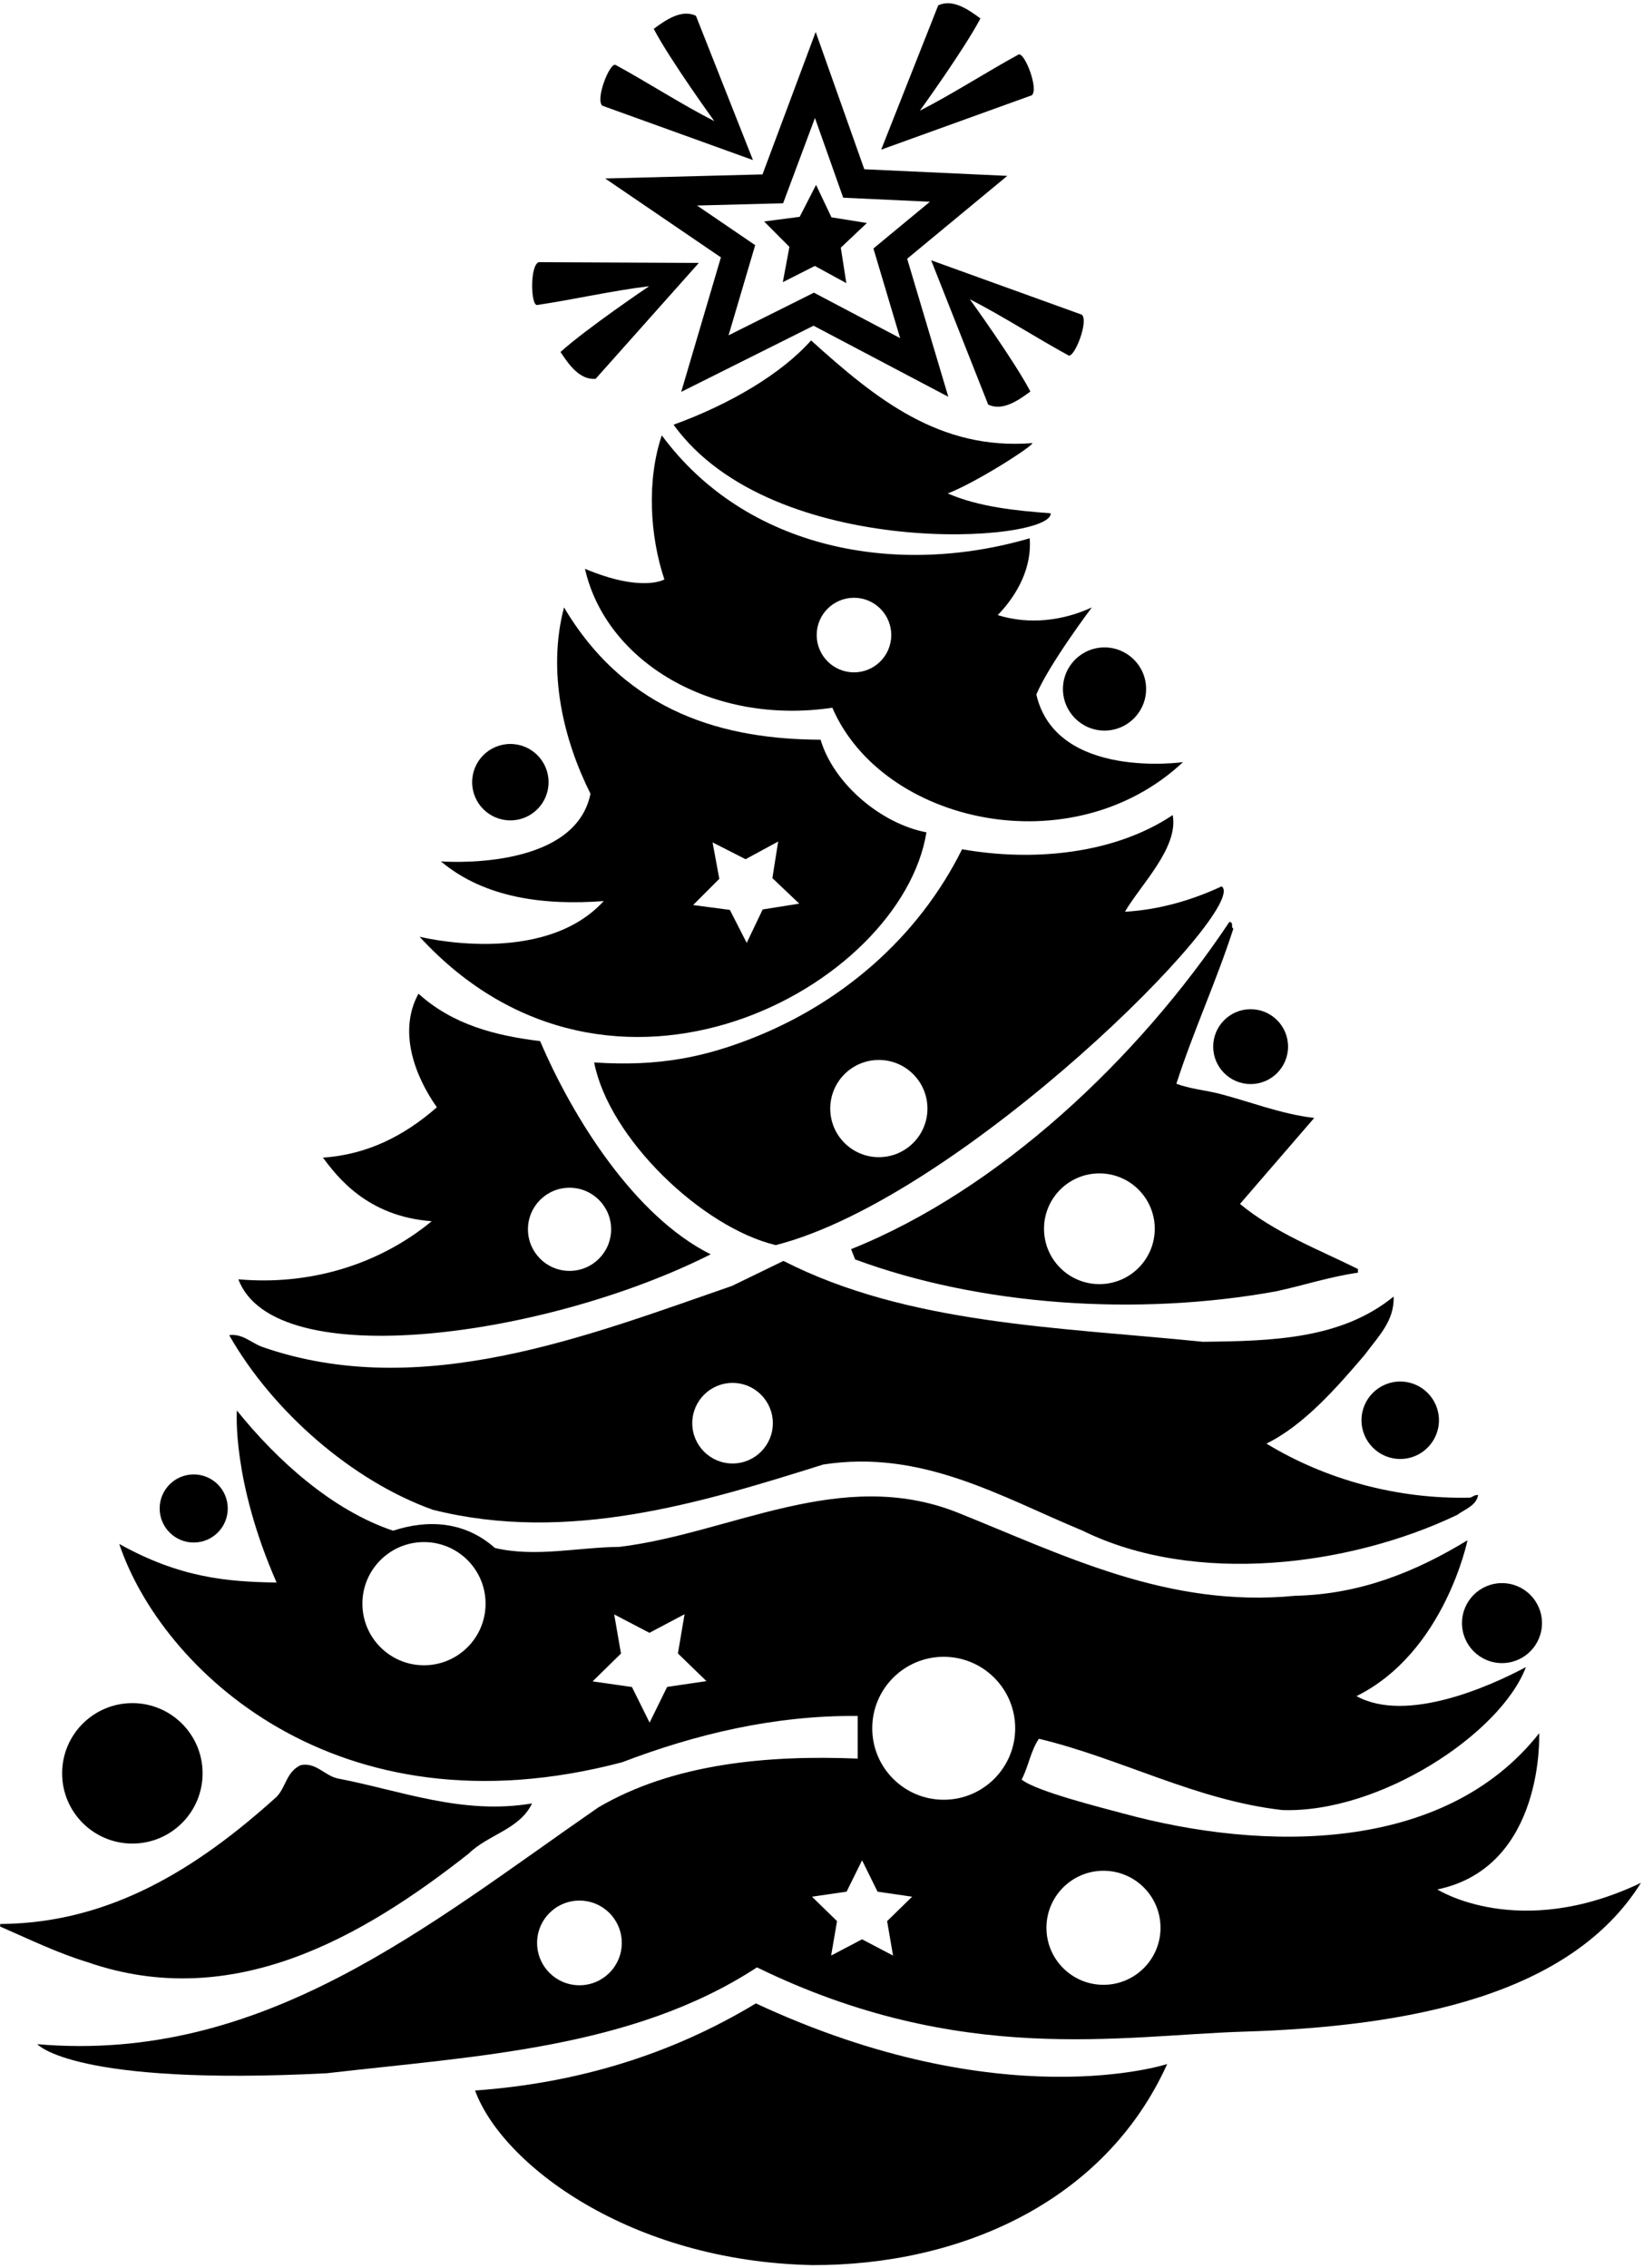 <?xml version="1.0" encoding="UTF-8"?>
<svg xmlns="http://www.w3.org/2000/svg" xmlns:xlink="http://www.w3.org/1999/xlink" width="447pt" height="617pt" viewBox="0 0 447 617" version="1.1">
<g id="surface1">
<path style=" stroke:none;fill-rule:nonzero;fill:rgb(0%,0%,0%);fill-opacity:1;" d="M 204.852 43.551 L 189.332 4.285 C 185.434 2.484 181.332 5.285 177.852 7.848 C 182.25 16.25 194.332 32.949 194.332 32.949 C 185.332 28.352 176.25 22.449 167.449 17.648 C 165.852 17.051 161.949 26.949 163.852 28.75 L 204.852 43.551 "/>
<path style=" stroke:none;fill-rule:nonzero;fill:rgb(0%,0%,0%);fill-opacity:1;" d="M 277.141 14.816 C 268.34 19.617 259.258 25.52 250.258 30.117 C 250.258 30.117 262.34 13.414 266.738 5.016 C 263.258 2.449 259.156 -0.348 255.258 1.449 L 239.738 40.715 L 280.738 25.914 C 282.641 24.117 278.738 14.215 277.141 14.816 "/>
<path style=" stroke:none;fill-rule:nonzero;fill:rgb(0%,0%,0%);fill-opacity:1;" d="M 146.098 82.988 C 156.012 81.508 166.57 79.09 176.605 77.867 C 176.605 77.867 159.512 89.395 152.492 95.77 C 154.883 99.375 157.77 103.414 162.047 103.066 L 190.125 71.531 L 146.535 71.328 C 144.133 72.363 144.391 83.004 146.098 82.988 "/>
<path style=" stroke:none;fill-rule:nonzero;fill:rgb(0%,0%,0%);fill-opacity:1;" d="M 268.852 110.082 C 272.75 111.883 276.852 109.082 280.332 106.52 C 275.934 98.117 263.852 81.414 263.852 81.414 C 272.852 86.016 281.934 91.918 290.734 96.719 C 292.332 97.316 296.234 87.418 294.332 85.617 L 253.332 70.816 L 268.852 110.082 "/>
<path style=" stroke:none;fill-rule:nonzero;fill:rgb(0%,0%,0%);fill-opacity:1;" d="M 280.852 120.551 C 255.648 122.551 238.367 108.617 220.668 92.617 C 212.566 101.719 198.668 109.949 183.25 115.551 C 210.254 152.934 286.344 147.566 285.852 139.648 C 276.551 138.949 266.352 137.949 257.852 134.25 C 266.051 131.051 281.449 121.051 280.852 120.551 "/>
<path style=" stroke:none;fill-rule:nonzero;fill:rgb(0%,0%,0%);fill-opacity:1;" d="M 271.449 167.348 C 277.051 161.551 280.75 154.148 280.148 146.449 C 243.852 157.051 203.051 149.551 180.051 118.449 C 175.949 130.551 176.75 145.648 180.75 157.648 C 180.75 157.648 174.668 161.285 159.148 154.75 C 164.855 179.953 193.609 197.422 226.449 192.551 C 240.117 224.168 291.695 235.574 321.852 207.348 C 321.852 207.348 287.332 212.285 281.949 188.949 C 285.449 180.648 297.051 165.25 297.051 165.25 C 289.352 168.848 280.051 170.051 271.449 167.348 Z M 232.336 182.922 C 226.734 182.922 222.191 178.379 222.191 172.773 C 222.191 167.172 226.734 162.629 232.336 162.629 C 237.941 162.629 242.48 167.172 242.48 172.773 C 242.48 178.379 237.941 182.922 232.336 182.922 "/>
<path style=" stroke:none;fill-rule:nonzero;fill:rgb(0%,0%,0%);fill-opacity:1;" d="M 114.148 254.848 C 166.258 311.617 245.191 268.691 252.051 226.449 C 239.852 224.148 226.852 213.348 223.25 201.25 C 197.648 201.148 170.668 194.285 153.449 165.25 C 148.852 182.75 153.25 201.148 160.648 215.949 C 156.332 237.285 119.949 234.348 119.949 234.348 C 131.949 244.449 148.352 246.348 164.25 245.148 C 147.668 263.285 114.148 254.848 114.148 254.848 Z M 193.863 229.188 L 202.848 233.758 L 211.711 228.949 L 210.137 238.906 L 217.449 245.848 L 207.492 247.43 L 203.152 256.531 L 198.57 247.551 L 188.574 246.23 L 195.699 239.098 L 193.863 229.188 "/>
<path style=" stroke:none;fill-rule:nonzero;fill:rgb(0%,0%,0%);fill-opacity:1;" d="M 319.051 221.75 C 303.051 232.449 280.949 234.449 261.75 231.051 C 249.652 255.379 228.621 273.141 204.211 282.633 C 192.098 287.344 179.668 290.285 161.648 289.051 C 165.648 309.637 190.93 333.93 211.051 338.75 C 261.859 325.781 340.516 246.594 332.352 241.148 C 324.25 244.949 315.148 247.551 306.051 248.051 C 310.449 240.551 320.668 230.617 319.051 221.75 Z M 239.102 314.824 C 231.797 314.824 225.879 308.902 225.879 301.602 C 225.879 294.297 231.797 288.375 239.102 288.375 C 246.402 288.375 252.324 294.297 252.324 301.602 C 252.324 308.902 246.402 314.824 239.102 314.824 "/>
<path style=" stroke:none;fill-rule:nonzero;fill:rgb(0%,0%,0%);fill-opacity:1;" d="M 231.551 339.848 L 232.648 342.648 C 266.75 355.25 309.352 358.148 347.051 351.348 C 354.551 349.75 361.75 347.348 369.449 346.25 L 369.449 345.25 C 358.551 339.848 346.949 335.449 337.352 327.551 L 357.551 304.148 C 348.148 303.051 339.75 299.551 330.852 297.348 C 327.25 296.551 323.551 296.148 320.051 294.848 C 324.648 280.551 330.949 266.949 335.551 252.648 C 334.75 252.25 335.75 250.848 334.449 250.848 C 309.648 288.051 271.75 323.75 231.551 339.848 Z M 314.164 334.301 C 314.164 342.617 307.422 349.363 299.102 349.363 C 290.781 349.363 284.039 342.617 284.039 334.301 C 284.039 325.98 290.781 319.238 299.102 319.238 C 307.422 319.238 314.164 325.98 314.164 334.301 "/>
<path style=" stroke:none;fill-rule:nonzero;fill:rgb(0%,0%,0%);fill-opacity:1;" d="M 193.352 341.25 C 172.668 330.949 155.852 304.148 146.949 283.25 C 134.648 281.75 123.148 278.75 113.852 270.348 C 108.25 280.551 112.852 292.75 118.852 301.25 C 109.852 309.148 99.75 314.148 87.852 314.949 C 91.551 319.848 99.668 330.949 117.449 332.25 C 102.75 344.348 83.852 349.75 64.852 348.051 C 74.637 374.148 148.918 363.715 193.352 341.25 Z M 154.949 323.137 C 161.199 323.137 166.266 328.199 166.266 334.449 C 166.266 340.699 161.199 345.766 154.949 345.766 C 148.703 345.766 143.637 340.699 143.637 334.449 C 143.637 328.199 148.703 323.137 154.949 323.137 "/>
<path style=" stroke:none;fill-rule:nonzero;fill:rgb(0%,0%,0%);fill-opacity:1;" d="M 117.75 410.75 C 154.648 420.051 191.148 408.75 223.949 398.449 C 250.852 394.25 272.352 407.25 294.551 416.449 C 325.051 431.449 367.148 426.148 396.449 412.148 C 398.449 410.648 401.648 409.648 402.148 406.75 C 401.25 406.648 400.75 407.148 400.051 407.449 C 380.25 407.949 360.648 402.551 344.551 392.75 C 354.75 387.75 363.648 377.551 371.25 368.648 C 374.852 363.75 379.449 359.348 379.148 352.75 C 364.949 364.348 346.148 364.848 327.25 365.051 C 287.852 361.051 247.051 360.348 213.148 343.051 L 199.148 349.848 C 159.852 363.449 114.352 381.449 71.352 366.449 C 68.352 365.348 65.949 362.75 62.352 363.25 C 74.25 384.148 95.949 402.949 117.75 410.75 Z M 199.301 376.238 C 205.355 376.238 210.262 381.145 210.262 387.199 C 210.262 393.254 205.355 398.16 199.301 398.16 C 193.246 398.16 188.34 393.254 188.34 387.199 C 188.34 381.145 193.246 376.238 199.301 376.238 "/>
<path style=" stroke:none;fill-rule:nonzero;fill:rgb(0%,0%,0%);fill-opacity:1;" d="M 391.051 514.051 C 420.332 507.949 418.75 471.551 418.75 471.551 C 392.941 504.34 343.773 503.773 305.637 493.395 C 300.625 492.031 281.75 487.348 277.949 484.148 C 279.852 480.551 280.352 476.449 282.648 473.051 C 305.148 478.449 325.25 489.75 348.852 492.449 C 375.449 493.348 408.332 471.617 415.148 453.551 C 405.449 458.75 382.668 468.949 369.051 461.449 C 393 449.617 399.25 419.051 399.25 419.051 C 385.148 427.648 370.051 433.75 352.449 434.148 C 317.648 437.551 289.352 423.051 260.352 411.449 C 228.648 398.949 198.852 417.148 168.551 420.848 C 157.25 420.949 145.75 423.75 134.648 421.148 C 126.449 413.848 116.352 413.348 106.949 416.449 C 90.551 410.949 75.551 397.551 64.449 383.75 C 64.449 383.75 63 402.617 75.25 430.551 C 61.852 430.348 49 429.285 32.449 420.051 C 43.641 453.625 91.102 500.051 169.25 479.449 C 189.148 471.848 210.551 466.648 233.352 466.848 L 233.352 478.449 C 208.949 477.449 183.148 479.75 162.75 491.75 C 116.352 523.848 71.648 561.449 10.148 556.148 C 10.148 556.148 19.863 567.605 88.949 564.051 C 129.551 559.348 172.148 557.348 205.949 535.25 C 261.332 562.285 305.109 553.758 338.34 552.738 C 383.855 551.34 427.367 542.781 446.449 512.25 C 413.133 528.156 391.051 514.051 391.051 514.051 Z M 115.348 453.059 C 106.094 453.059 98.594 445.555 98.594 436.301 C 98.594 427.047 106.094 419.543 115.348 419.543 C 124.605 419.543 132.105 427.047 132.105 436.301 C 132.105 445.555 124.605 453.059 115.348 453.059 Z M 181.5 458.949 L 176.734 468.66 L 171.926 458.973 L 161.223 457.438 L 168.949 449.871 L 167.098 439.219 L 176.684 444.23 L 186.242 439.176 L 184.438 449.84 L 192.199 457.371 Z M 157.645 540.117 C 151.285 540.117 146.125 534.961 146.125 528.598 C 146.125 522.234 151.285 517.078 157.645 517.078 C 164.008 517.078 169.164 522.234 169.164 528.598 C 169.164 534.961 164.008 540.117 157.645 540.117 Z M 242.961 532.039 L 234.539 527.613 L 226.117 532.039 L 227.727 522.664 L 220.91 516.023 L 230.328 514.652 L 234.539 506.121 L 238.746 514.652 L 248.164 516.023 L 241.352 522.664 Z M 256.75 489.645 C 246.012 489.645 237.305 480.941 237.305 470.199 C 237.305 459.461 246.012 450.754 256.75 450.754 C 267.488 450.754 276.195 459.461 276.195 470.199 C 276.195 480.941 267.488 489.645 256.75 489.645 Z M 300.219 539.996 C 291.648 539.996 284.699 533.047 284.699 524.48 C 284.699 515.91 291.648 508.965 300.219 508.965 C 308.785 508.965 315.734 515.91 315.734 524.48 C 315.734 533.047 308.785 539.996 300.219 539.996 "/>
<path style=" stroke:none;fill-rule:nonzero;fill:rgb(0%,0%,0%);fill-opacity:1;" d="M 127.449 504.348 C 132.852 499.051 141.352 497.75 144.75 490.648 C 125.75 493.848 109.051 487.148 91.852 483.848 C 88.25 483.051 85.949 479.348 81.75 480.25 C 77.852 482.148 77.852 486.148 75.25 488.848 C 53.551 508.449 29.852 523.25 0.051 523.449 L 0.051 524.148 C 7.852 527.551 15.648 531.348 23.852 533.848 C 63.148 547.449 98.352 527.25 127.449 504.348 "/>
<path style=" stroke:none;fill-rule:nonzero;fill:rgb(0%,0%,0%);fill-opacity:1;" d="M 205.648 545.051 C 182.648 558.949 157.148 566.75 129.25 568.75 C 136.5 588.688 171.223 615.254 221.051 616.25 C 260.852 616.348 300.449 599.348 317.551 561.551 C 317.551 561.551 272.668 576.285 205.648 545.051 "/>
<path style=" stroke:none;fill-rule:nonzero;fill:rgb(0%,0%,0%);fill-opacity:1;" d="M 196.133 70.023 L 185.332 106.617 L 221.332 88.617 L 258 107.949 L 246.805 70.395 L 274.051 47.848 L 235.148 46.051 L 221.918 8.699 L 207.449 47.449 L 164.645 48.562 Z M 213.055 55.305 L 221.719 32.098 L 229.406 53.793 L 253 54.883 L 237.625 67.605 L 244.898 91.996 L 221.43 79.625 L 198.215 91.23 L 205.457 66.699 L 189.637 55.914 L 213.055 55.305 "/>
<path style=" stroke:none;fill-rule:nonzero;fill:rgb(0%,0%,0%);fill-opacity:1;" d="M 212.977 76.766 L 221.684 72.355 L 230.254 77.027 L 228.75 67.383 L 235.844 60.676 L 226.207 59.125 L 222.02 50.305 L 217.566 58.992 L 207.887 60.25 L 214.77 67.168 L 212.977 76.766 "/>
<path style=" stroke:none;fill-rule:nonzero;fill:rgb(0%,0%,0%);fill-opacity:1;" d="M 289.188 187.449 C 289.188 193.699 294.254 198.766 300.5 198.766 C 306.746 198.766 311.812 193.699 311.812 187.449 C 311.812 181.203 306.746 176.137 300.5 176.137 C 294.254 176.137 289.188 181.203 289.188 187.449 "/>
<path style=" stroke:none;fill-rule:nonzero;fill:rgb(0%,0%,0%);fill-opacity:1;" d="M 138.852 223.199 C 144.594 223.199 149.246 218.543 149.246 212.801 C 149.246 207.062 144.594 202.406 138.852 202.406 C 133.109 202.406 128.453 207.062 128.453 212.801 C 128.453 218.543 133.109 223.199 138.852 223.199 "/>
<path style=" stroke:none;fill-rule:nonzero;fill:rgb(0%,0%,0%);fill-opacity:1;" d="M 330.066 284.75 C 330.066 290.371 334.629 294.934 340.25 294.934 C 345.871 294.934 350.434 290.371 350.434 284.75 C 350.434 279.125 345.871 274.566 340.25 274.566 C 334.629 274.566 330.066 279.125 330.066 284.75 "/>
<path style=" stroke:none;fill-rule:nonzero;fill:rgb(0%,0%,0%);fill-opacity:1;" d="M 52.699 419.664 C 57.816 419.664 61.965 415.516 61.965 410.398 C 61.965 405.285 57.816 401.137 52.699 401.137 C 47.586 401.137 43.438 405.285 43.438 410.398 C 43.438 415.516 47.586 419.664 52.699 419.664 "/>
<path style=" stroke:none;fill-rule:nonzero;fill:rgb(0%,0%,0%);fill-opacity:1;" d="M 36.012 501.566 C 46.562 501.566 55.117 493.016 55.117 482.461 C 55.117 471.91 46.562 463.355 36.012 463.355 C 25.457 463.355 16.902 471.91 16.902 482.461 C 16.902 493.016 25.457 501.566 36.012 501.566 "/>
<path style=" stroke:none;fill-rule:nonzero;fill:rgb(0%,0%,0%);fill-opacity:1;" d="M 397.754 441.59 C 397.754 447.598 402.625 452.469 408.637 452.469 C 414.645 452.469 419.516 447.598 419.516 441.59 C 419.516 435.578 414.645 430.707 408.637 430.707 C 402.625 430.707 397.754 435.578 397.754 441.59 "/>
<path style=" stroke:none;fill-rule:nonzero;fill:rgb(0%,0%,0%);fill-opacity:1;" d="M 370.414 386.398 C 370.414 392.219 375.133 396.934 380.949 396.934 C 386.766 396.934 391.484 392.219 391.484 386.398 C 391.484 380.582 386.766 375.863 380.949 375.863 C 375.133 375.863 370.414 380.582 370.414 386.398 "/>
</g>
</svg>
